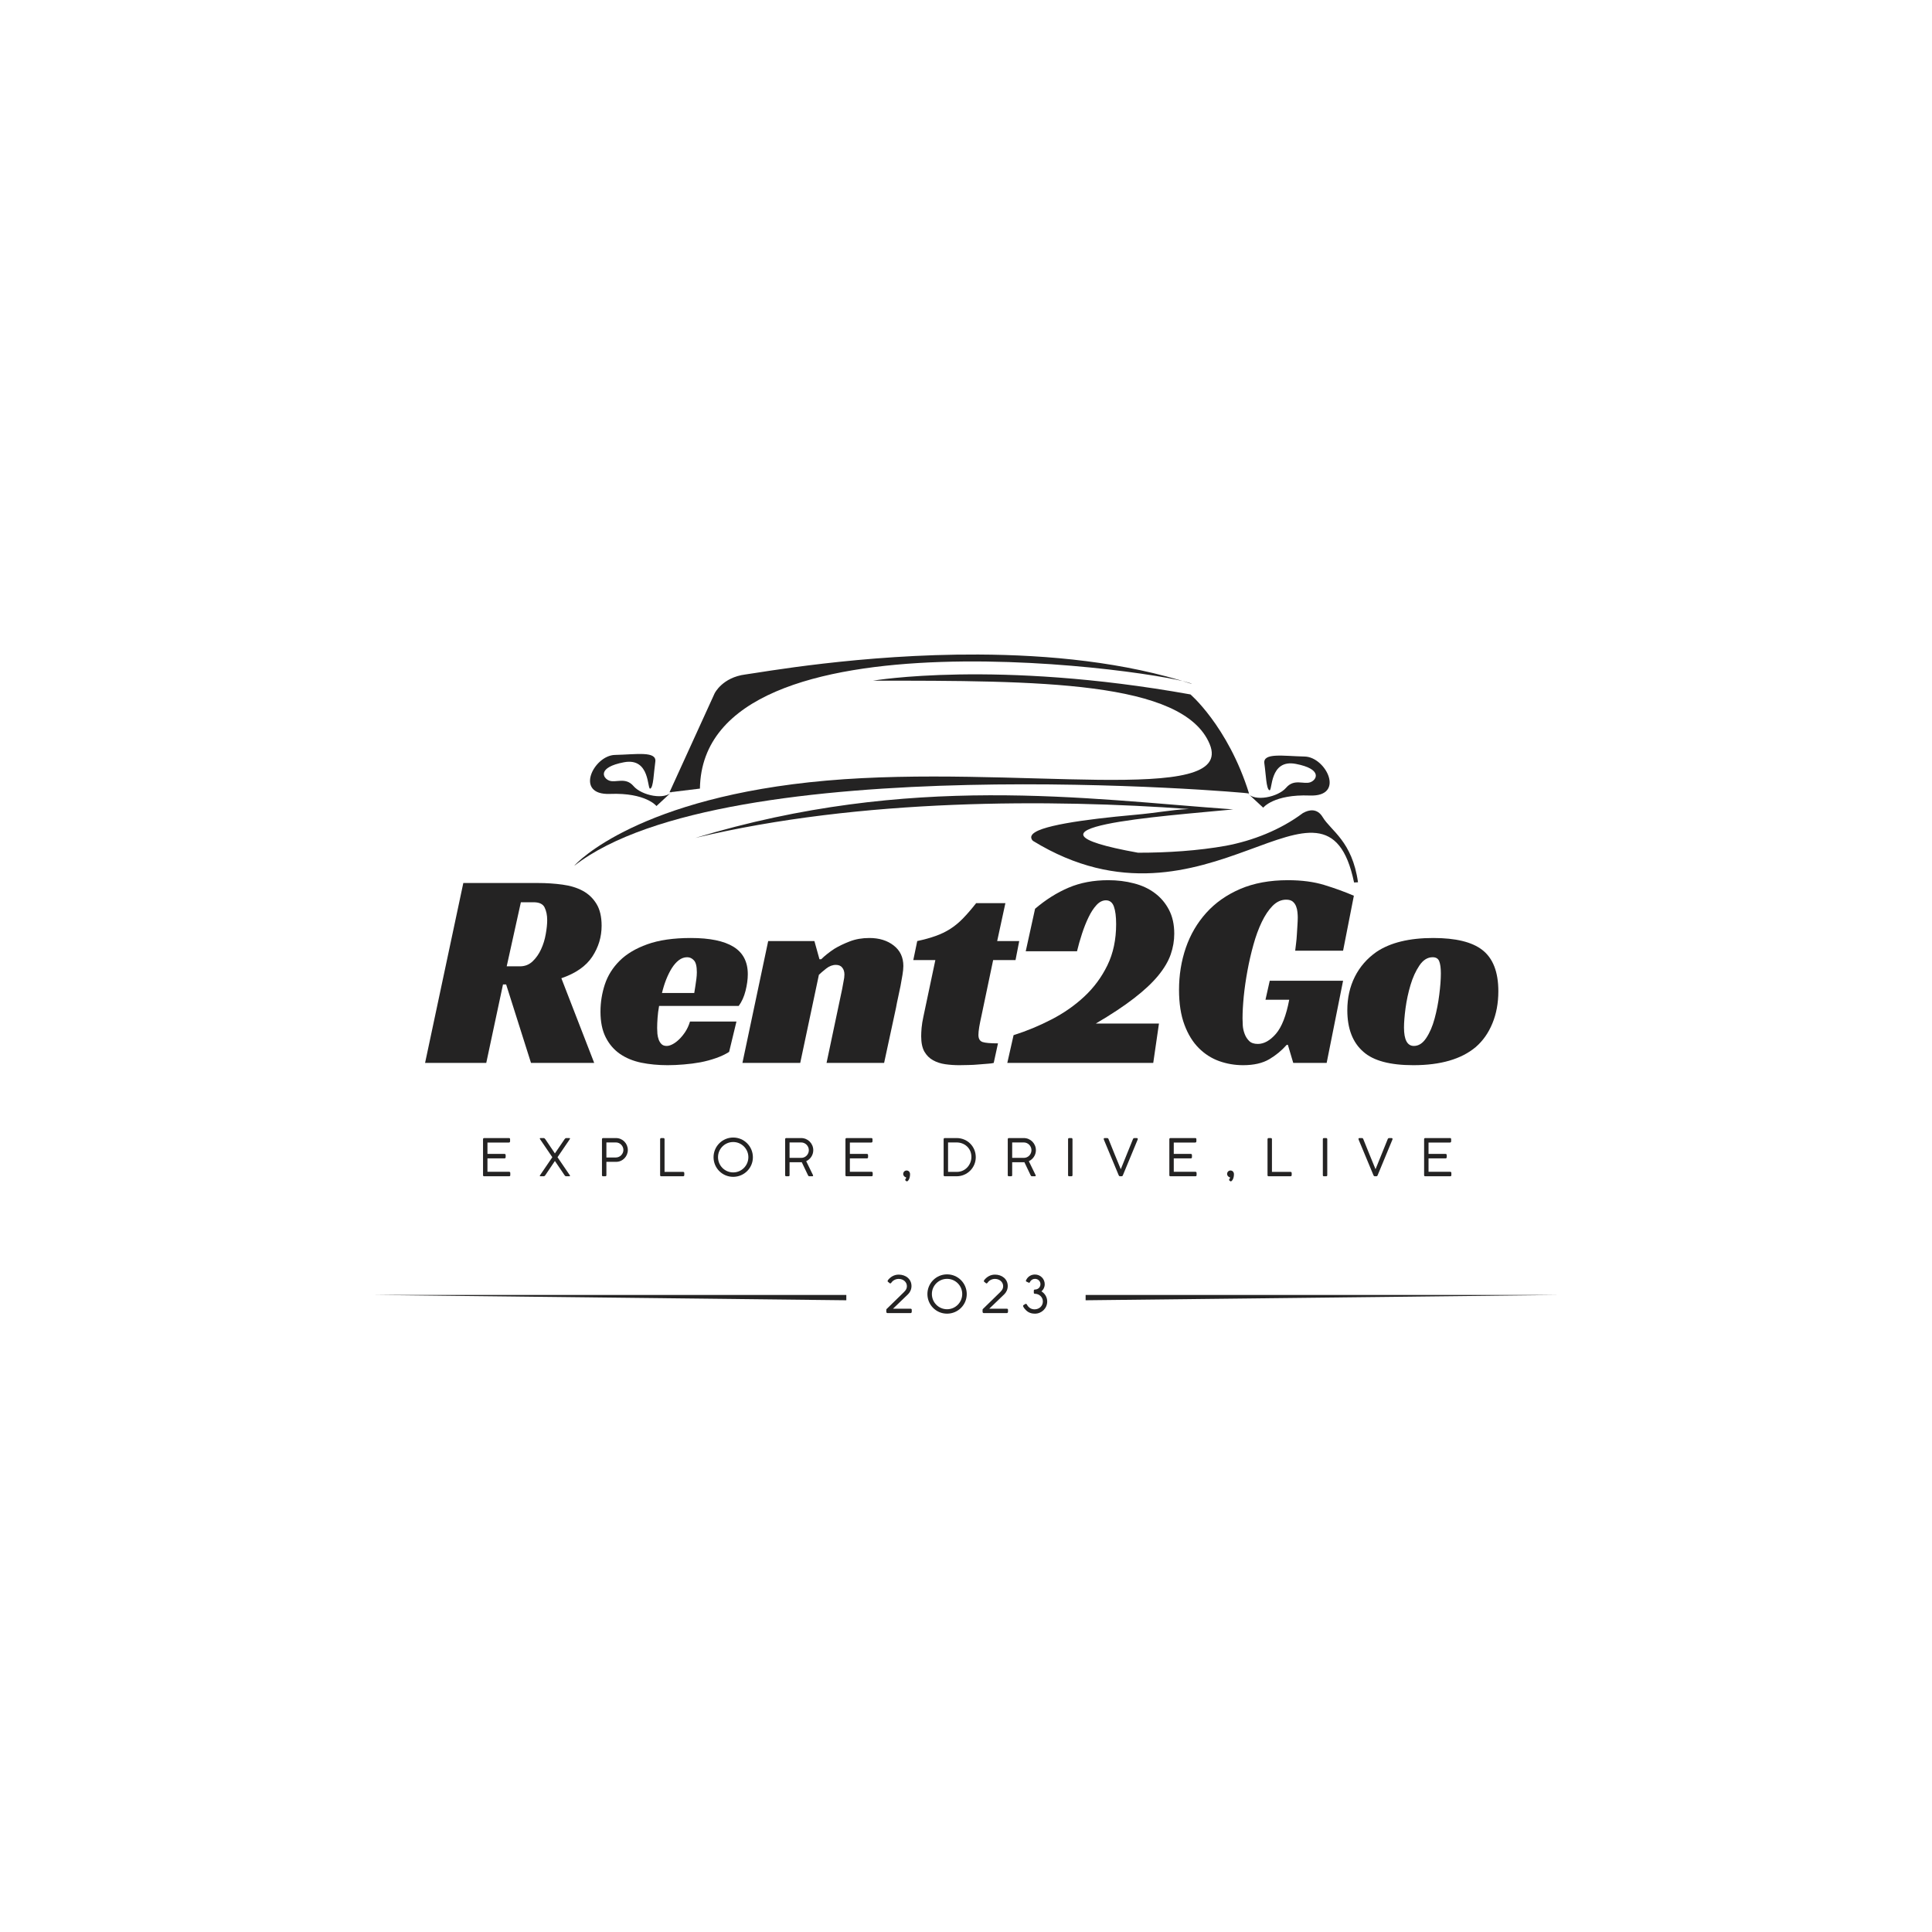<svg xmlns="http://www.w3.org/2000/svg" xmlns:xlink="http://www.w3.org/1999/xlink" width="500" zoomAndPan="magnify" viewBox="0 0 375 375" height="500" preserveAspectRatio="xMidYMid meet" version="1.0"><defs><g/><clipPath id="0a00c18458"><path d="M 72 251 L 164.27 251 L 164.27 254 L 72 254 Z M 72 251 " clip-rule="nonzero"/></clipPath><clipPath id="73cd827b73"><path d="M 58.594 248.676 L 164.27 248.676 L 164.27 255.426 L 58.594 255.426 Z M 58.594 248.676 " clip-rule="nonzero"/></clipPath><clipPath id="281f84dd14"><path d="M 210.719 251 L 303 251 L 303 254 L 210.719 254 Z M 210.719 251 " clip-rule="nonzero"/></clipPath><clipPath id="e4ec8222e9"><path d="M 210.719 248.676 L 316.406 248.676 L 316.406 255.426 L 210.719 255.426 Z M 210.719 248.676 " clip-rule="nonzero"/></clipPath><clipPath id="18bb7b873f"><path d="M 111.398 130 L 243 130 L 243 169 L 111.398 169 Z M 111.398 130 " clip-rule="nonzero"/></clipPath><clipPath id="520ca58275"><path d="M 134 154 L 263.648 154 L 263.648 172 L 134 172 Z M 134 154 " clip-rule="nonzero"/></clipPath></defs><g clip-path="url(#0a00c18458)"><path fill="#242323" d="M 72.613 251.352 L 276.52 251.352 L 276.52 253.641 Z M 72.613 251.352 " fill-opacity="1" fill-rule="nonzero"/></g><g clip-path="url(#73cd827b73)"><path fill="#242323" d="M 292.07 241.242 L 277.926 241.242 L 275.746 245.621 L 58.594 245.621 L 274.355 245.621 L 276.785 247.441 L 278.957 243.684 L 288.223 243.684 L 280.492 257.676 L 87.25 257.676 L 281.531 259.488 L 292.07 241.242 " fill-opacity="1" fill-rule="nonzero"/></g><g clip-path="url(#281f84dd14)"><path fill="#242323" d="M 302.387 251.352 L 98.48 251.352 L 98.48 253.641 Z M 302.387 251.352 " fill-opacity="1" fill-rule="nonzero"/></g><g clip-path="url(#e4ec8222e9)"><path fill="#242323" d="M 82.93 241.242 L 97.074 241.242 L 99.254 245.621 L 316.406 245.621 L 100.645 245.621 L 98.215 247.441 L 96.043 243.684 L 86.777 243.684 L 94.508 257.676 L 287.75 257.676 L 93.469 259.488 L 82.93 241.242 " fill-opacity="1" fill-rule="nonzero"/></g><g fill="#242323" fill-opacity="1"><g transform="translate(92.948, 228.314)"><g><path d="M 1.031 -7.418 C 0.891 -7.418 0.809 -7.34 0.809 -7.188 L 0.809 -0.211 C 0.809 -0.059 0.891 0 1.031 0 L 5.879 0 C 6.02 0 6.098 -0.078 6.098 -0.219 L 6.098 -0.629 C 6.098 -0.789 6.02 -0.871 5.867 -0.871 L 1.668 -0.871 L 1.668 -3.469 L 4.98 -3.469 C 5.117 -3.469 5.199 -3.578 5.199 -3.699 L 5.199 -4.109 C 5.199 -4.27 5.098 -4.34 4.98 -4.34 L 1.668 -4.34 L 1.668 -6.547 L 5.828 -6.547 C 5.977 -6.547 6.059 -6.66 6.059 -6.777 L 6.059 -7.188 C 6.059 -7.348 5.977 -7.418 5.84 -7.418 Z M 1.031 -7.418 "/></g></g></g><g fill="#242323" fill-opacity="1"><g transform="translate(104.366, 228.314)"><g><path d="M 3.848 -3.699 L 6.207 -7.168 C 6.258 -7.238 6.277 -7.297 6.277 -7.34 C 6.277 -7.398 6.207 -7.418 6.078 -7.418 L 5.59 -7.418 C 5.43 -7.418 5.348 -7.367 5.219 -7.199 L 3.34 -4.438 L 1.48 -7.199 C 1.352 -7.367 1.281 -7.418 1.148 -7.418 L 0.609 -7.418 C 0.48 -7.418 0.41 -7.398 0.41 -7.328 C 0.41 -7.289 0.43 -7.238 0.48 -7.168 C 1.129 -6.227 2.008 -4.938 2.84 -3.699 L 0.469 -0.219 C 0.43 -0.16 0.41 -0.121 0.41 -0.078 C 0.41 -0.031 0.449 0 0.551 0 L 1.16 0 C 1.281 0 1.371 -0.059 1.461 -0.18 L 3.34 -2.969 L 5.23 -0.18 C 5.309 -0.059 5.41 0 5.527 0 L 6.129 0 C 6.227 0 6.277 -0.031 6.277 -0.078 C 6.277 -0.121 6.258 -0.172 6.219 -0.219 Z M 3.848 -3.699 "/></g></g></g><g fill="#242323" fill-opacity="1"><g transform="translate(116.033, 228.314)"><g><path d="M 0.809 -0.219 C 0.809 -0.07 0.879 0 1.031 0 L 1.449 0 C 1.598 0 1.668 -0.07 1.668 -0.219 L 1.668 -2.801 L 3.551 -2.801 C 4.84 -2.801 5.828 -3.867 5.828 -5.098 C 5.828 -6.359 4.828 -7.418 3.52 -7.418 L 1.039 -7.418 C 0.891 -7.418 0.809 -7.34 0.809 -7.18 Z M 4.969 -5.109 C 4.969 -4.328 4.309 -3.648 3.52 -3.648 L 1.668 -3.648 L 1.668 -6.566 L 3.52 -6.566 C 4.328 -6.566 4.969 -5.879 4.969 -5.109 Z M 4.969 -5.109 "/></g></g></g><g fill="#242323" fill-opacity="1"><g transform="translate(127.321, 228.314)"><g><path d="M 1.668 -0.852 L 1.668 -7.199 C 1.668 -7.34 1.578 -7.418 1.449 -7.418 L 1.039 -7.418 C 0.891 -7.418 0.809 -7.316 0.809 -7.199 L 0.809 -0.219 C 0.809 -0.07 0.879 0 1.031 0 L 5.277 0 C 5.41 0 5.5 -0.102 5.5 -0.219 L 5.5 -0.621 C 5.5 -0.77 5.398 -0.852 5.277 -0.852 Z M 1.668 -0.852 "/></g></g></g><g fill="#242323" fill-opacity="1"><g transform="translate(138.058, 228.314)"><g><path d="M 4.258 -7.52 C 2.148 -7.52 0.441 -5.809 0.441 -3.699 C 0.441 -1.59 2.141 0.109 4.25 0.109 C 6.367 0.109 8.078 -1.59 8.078 -3.688 C 8.078 -5.82 6.359 -7.52 4.258 -7.52 Z M 1.309 -3.711 C 1.309 -5.328 2.621 -6.648 4.258 -6.648 C 5.879 -6.648 7.199 -5.328 7.199 -3.711 C 7.199 -2.07 5.879 -0.75 4.258 -0.75 C 2.621 -0.75 1.309 -2.07 1.309 -3.711 Z M 1.309 -3.711 "/></g></g></g><g fill="#242323" fill-opacity="1"><g transform="translate(151.585, 228.314)"><g><path d="M 5.41 -5.07 C 5.41 -4.258 4.77 -3.57 3.93 -3.57 L 1.668 -3.57 L 1.668 -6.566 L 3.918 -6.566 C 4.758 -6.566 5.41 -5.859 5.41 -5.07 Z M 0.809 -0.219 C 0.809 -0.07 0.891 0 1.031 0 L 1.449 0 C 1.598 0 1.668 -0.07 1.668 -0.219 L 1.668 -2.719 L 3.418 -2.719 C 3.551 -2.719 3.969 -2.719 4.039 -2.73 L 5.25 -0.191 C 5.309 -0.07 5.379 0 5.508 0 L 6.059 0 C 6.18 0 6.238 -0.051 6.238 -0.129 C 6.238 -0.148 6.227 -0.18 6.219 -0.219 L 4.898 -2.93 C 5.707 -3.301 6.27 -4.117 6.27 -5.059 C 6.27 -6.359 5.23 -7.418 3.918 -7.418 L 1.031 -7.418 C 0.891 -7.418 0.809 -7.34 0.809 -7.18 Z M 0.809 -0.219 "/></g></g></g><g fill="#242323" fill-opacity="1"><g transform="translate(163.292, 228.314)"><g><path d="M 1.031 -7.418 C 0.891 -7.418 0.809 -7.34 0.809 -7.188 L 0.809 -0.211 C 0.809 -0.059 0.891 0 1.031 0 L 5.879 0 C 6.02 0 6.098 -0.078 6.098 -0.219 L 6.098 -0.629 C 6.098 -0.789 6.02 -0.871 5.867 -0.871 L 1.668 -0.871 L 1.668 -3.469 L 4.98 -3.469 C 5.117 -3.469 5.199 -3.578 5.199 -3.699 L 5.199 -4.109 C 5.199 -4.27 5.098 -4.34 4.98 -4.34 L 1.668 -4.34 L 1.668 -6.547 L 5.828 -6.547 C 5.977 -6.547 6.059 -6.66 6.059 -6.777 L 6.059 -7.188 C 6.059 -7.348 5.977 -7.418 5.84 -7.418 Z M 1.031 -7.418 "/></g></g></g><g fill="#242323" fill-opacity="1"><g transform="translate(174.71, 228.314)"><g><path d="M 0.602 -0.449 C 0.602 -0.129 0.859 0.16 1.168 0.211 L 1.168 0.25 C 1.168 0.512 0.98 0.559 0.98 0.68 C 0.98 0.719 1.008 0.789 1.059 0.828 L 1.211 0.949 C 1.25 0.98 1.281 0.988 1.328 0.988 C 1.5 0.988 1.93 0.539 1.93 -0.398 C 1.93 -0.828 1.648 -1.121 1.258 -1.121 C 0.898 -1.121 0.602 -0.828 0.602 -0.449 Z M 0.602 -0.449 "/></g></g></g><g fill="#242323" fill-opacity="1"><g transform="translate(182.349, 228.314)"><g><path d="M 0.809 -0.211 C 0.809 -0.051 0.91 0 1.039 0 L 3.328 0 C 5.387 0 7.047 -1.66 7.047 -3.699 C 7.047 -5.777 5.43 -7.418 3.328 -7.418 L 1.039 -7.418 C 0.891 -7.418 0.809 -7.34 0.809 -7.18 Z M 1.668 -0.852 L 1.668 -6.566 L 3.328 -6.566 C 4.867 -6.566 6.199 -5.457 6.199 -3.758 C 6.199 -2.238 5.027 -0.852 3.391 -0.852 Z M 1.668 -0.852 "/></g></g></g><g fill="#242323" fill-opacity="1"><g transform="translate(194.796, 228.314)"><g><path d="M 5.41 -5.07 C 5.41 -4.258 4.77 -3.57 3.93 -3.57 L 1.668 -3.57 L 1.668 -6.566 L 3.918 -6.566 C 4.758 -6.566 5.41 -5.859 5.41 -5.07 Z M 0.809 -0.219 C 0.809 -0.07 0.891 0 1.031 0 L 1.449 0 C 1.598 0 1.668 -0.07 1.668 -0.219 L 1.668 -2.719 L 3.418 -2.719 C 3.551 -2.719 3.969 -2.719 4.039 -2.73 L 5.25 -0.191 C 5.309 -0.07 5.379 0 5.508 0 L 6.059 0 C 6.18 0 6.238 -0.051 6.238 -0.129 C 6.238 -0.148 6.227 -0.18 6.219 -0.219 L 4.898 -2.93 C 5.707 -3.301 6.27 -4.117 6.27 -5.059 C 6.27 -6.359 5.23 -7.418 3.918 -7.418 L 1.031 -7.418 C 0.891 -7.418 0.809 -7.34 0.809 -7.18 Z M 0.809 -0.219 "/></g></g></g><g fill="#242323" fill-opacity="1"><g transform="translate(206.503, 228.314)"><g><path d="M 1.668 -7.199 C 1.668 -7.328 1.578 -7.418 1.449 -7.418 L 1.031 -7.418 C 0.891 -7.418 0.809 -7.34 0.809 -7.199 L 0.809 -0.219 C 0.809 -0.07 0.879 0 1.031 0 L 1.449 0 C 1.59 0 1.668 -0.07 1.668 -0.219 Z M 1.668 -7.199 "/></g></g></g><g fill="#242323" fill-opacity="1"><g transform="translate(213.982, 228.314)"><g><path d="M 1.18 -7.219 C 1.141 -7.34 1.039 -7.418 0.91 -7.418 L 0.469 -7.418 C 0.328 -7.418 0.25 -7.367 0.25 -7.258 C 0.262 -7.148 0.301 -7.047 0.32 -7.008 L 3.16 -0.191 C 3.188 -0.109 3.277 0 3.418 0 L 3.711 0 C 3.898 0 3.938 -0.129 3.969 -0.199 L 6.84 -7.129 C 6.84 -7.137 6.859 -7.219 6.859 -7.25 C 6.859 -7.359 6.777 -7.418 6.637 -7.418 L 6.207 -7.418 C 6.07 -7.418 5.977 -7.34 5.93 -7.227 C 5.418 -5.949 4.027 -2.508 3.559 -1.371 C 3.09 -2.508 1.68 -5.938 1.18 -7.219 Z M 1.18 -7.219 "/></g></g></g><g fill="#242323" fill-opacity="1"><g transform="translate(226.159, 228.314)"><g><path d="M 1.031 -7.418 C 0.891 -7.418 0.809 -7.34 0.809 -7.188 L 0.809 -0.211 C 0.809 -0.059 0.891 0 1.031 0 L 5.879 0 C 6.02 0 6.098 -0.078 6.098 -0.219 L 6.098 -0.629 C 6.098 -0.789 6.02 -0.871 5.867 -0.871 L 1.668 -0.871 L 1.668 -3.469 L 4.98 -3.469 C 5.117 -3.469 5.199 -3.578 5.199 -3.699 L 5.199 -4.109 C 5.199 -4.27 5.098 -4.34 4.98 -4.34 L 1.668 -4.34 L 1.668 -6.547 L 5.828 -6.547 C 5.977 -6.547 6.059 -6.66 6.059 -6.777 L 6.059 -7.188 C 6.059 -7.348 5.977 -7.418 5.84 -7.418 Z M 1.031 -7.418 "/></g></g></g><g fill="#242323" fill-opacity="1"><g transform="translate(237.577, 228.314)"><g><path d="M 0.602 -0.449 C 0.602 -0.129 0.859 0.16 1.168 0.211 L 1.168 0.25 C 1.168 0.512 0.98 0.559 0.98 0.68 C 0.98 0.719 1.008 0.789 1.059 0.828 L 1.211 0.949 C 1.25 0.98 1.281 0.988 1.328 0.988 C 1.5 0.988 1.93 0.539 1.93 -0.398 C 1.93 -0.828 1.648 -1.121 1.258 -1.121 C 0.898 -1.121 0.602 -0.828 0.602 -0.449 Z M 0.602 -0.449 "/></g></g></g><g fill="#242323" fill-opacity="1"><g transform="translate(245.216, 228.314)"><g><path d="M 1.668 -0.852 L 1.668 -7.199 C 1.668 -7.34 1.578 -7.418 1.449 -7.418 L 1.039 -7.418 C 0.891 -7.418 0.809 -7.316 0.809 -7.199 L 0.809 -0.219 C 0.809 -0.07 0.879 0 1.031 0 L 5.277 0 C 5.41 0 5.5 -0.102 5.5 -0.219 L 5.5 -0.621 C 5.5 -0.77 5.398 -0.852 5.277 -0.852 Z M 1.668 -0.852 "/></g></g></g><g fill="#242323" fill-opacity="1"><g transform="translate(255.953, 228.314)"><g><path d="M 1.668 -7.199 C 1.668 -7.328 1.578 -7.418 1.449 -7.418 L 1.031 -7.418 C 0.891 -7.418 0.809 -7.34 0.809 -7.199 L 0.809 -0.219 C 0.809 -0.07 0.879 0 1.031 0 L 1.449 0 C 1.59 0 1.668 -0.07 1.668 -0.219 Z M 1.668 -7.199 "/></g></g></g><g fill="#242323" fill-opacity="1"><g transform="translate(263.432, 228.314)"><g><path d="M 1.18 -7.219 C 1.141 -7.34 1.039 -7.418 0.91 -7.418 L 0.469 -7.418 C 0.328 -7.418 0.25 -7.367 0.25 -7.258 C 0.262 -7.148 0.301 -7.047 0.32 -7.008 L 3.16 -0.191 C 3.188 -0.109 3.277 0 3.418 0 L 3.711 0 C 3.898 0 3.938 -0.129 3.969 -0.199 L 6.84 -7.129 C 6.84 -7.137 6.859 -7.219 6.859 -7.25 C 6.859 -7.359 6.777 -7.418 6.637 -7.418 L 6.207 -7.418 C 6.07 -7.418 5.977 -7.34 5.93 -7.227 C 5.418 -5.949 4.027 -2.508 3.559 -1.371 C 3.09 -2.508 1.68 -5.938 1.18 -7.219 Z M 1.18 -7.219 "/></g></g></g><g fill="#242323" fill-opacity="1"><g transform="translate(275.61, 228.314)"><g><path d="M 1.031 -7.418 C 0.891 -7.418 0.809 -7.34 0.809 -7.188 L 0.809 -0.211 C 0.809 -0.059 0.891 0 1.031 0 L 5.879 0 C 6.02 0 6.098 -0.078 6.098 -0.219 L 6.098 -0.629 C 6.098 -0.789 6.02 -0.871 5.867 -0.871 L 1.668 -0.871 L 1.668 -3.469 L 4.98 -3.469 C 5.117 -3.469 5.199 -3.578 5.199 -3.699 L 5.199 -4.109 C 5.199 -4.27 5.098 -4.34 4.98 -4.34 L 1.668 -4.34 L 1.668 -6.547 L 5.828 -6.547 C 5.977 -6.547 6.059 -6.66 6.059 -6.777 L 6.059 -7.188 C 6.059 -7.348 5.977 -7.418 5.84 -7.418 Z M 1.031 -7.418 "/></g></g></g><g fill="#242323" fill-opacity="1"><g transform="translate(171.411, 254.872)"><g><path d="M 5.328 0 C 5.457 0 5.559 -0.121 5.559 -0.238 L 5.559 -0.629 C 5.559 -0.789 5.457 -0.852 5.328 -0.852 L 1.918 -0.852 C 2.43 -1.34 4.34 -3.168 4.84 -3.66 C 5.23 -4.039 5.508 -4.609 5.508 -5.25 C 5.508 -6.609 4.391 -7.469 3.027 -7.469 C 2.098 -7.469 1.41 -6.988 0.961 -6.43 C 0.93 -6.379 0.871 -6.277 0.871 -6.199 C 0.871 -6.16 0.891 -6.137 0.918 -6.098 L 1.301 -5.789 C 1.32 -5.77 1.352 -5.758 1.379 -5.758 C 1.449 -5.758 1.539 -5.82 1.578 -5.879 C 1.891 -6.359 2.43 -6.617 2.969 -6.637 L 3.027 -6.637 C 3.898 -6.637 4.617 -6.047 4.617 -5.23 C 4.617 -4.82 4.48 -4.508 4.059 -4.09 L 0.648 -0.762 C 0.629 -0.711 0.621 -0.668 0.621 -0.629 L 0.621 -0.238 C 0.621 -0.109 0.73 0 0.859 0 Z M 5.328 0 "/></g></g></g><g fill="#242323" fill-opacity="1"><g transform="translate(179.568, 254.872)"><g><path d="M 4.258 -7.52 C 2.148 -7.52 0.441 -5.809 0.441 -3.699 C 0.441 -1.59 2.141 0.109 4.25 0.109 C 6.367 0.109 8.078 -1.59 8.078 -3.688 C 8.078 -5.82 6.359 -7.52 4.258 -7.52 Z M 1.309 -3.711 C 1.309 -5.328 2.621 -6.648 4.258 -6.648 C 5.879 -6.648 7.199 -5.328 7.199 -3.711 C 7.199 -2.07 5.879 -0.75 4.258 -0.75 C 2.621 -0.75 1.309 -2.07 1.309 -3.711 Z M 1.309 -3.711 "/></g></g></g><g fill="#242323" fill-opacity="1"><g transform="translate(190.095, 254.872)"><g><path d="M 5.328 0 C 5.457 0 5.559 -0.121 5.559 -0.238 L 5.559 -0.629 C 5.559 -0.789 5.457 -0.852 5.328 -0.852 L 1.918 -0.852 C 2.43 -1.34 4.34 -3.168 4.84 -3.66 C 5.23 -4.039 5.508 -4.609 5.508 -5.25 C 5.508 -6.609 4.391 -7.469 3.027 -7.469 C 2.098 -7.469 1.41 -6.988 0.961 -6.43 C 0.93 -6.379 0.871 -6.277 0.871 -6.199 C 0.871 -6.16 0.891 -6.137 0.918 -6.098 L 1.301 -5.789 C 1.32 -5.77 1.352 -5.758 1.379 -5.758 C 1.449 -5.758 1.539 -5.82 1.578 -5.879 C 1.891 -6.359 2.43 -6.617 2.969 -6.637 L 3.027 -6.637 C 3.898 -6.637 4.617 -6.047 4.617 -5.23 C 4.617 -4.82 4.48 -4.508 4.059 -4.09 L 0.648 -0.762 C 0.629 -0.711 0.621 -0.668 0.621 -0.629 L 0.621 -0.238 C 0.621 -0.109 0.73 0 0.859 0 Z M 5.328 0 "/></g></g></g><g fill="#242323" fill-opacity="1"><g transform="translate(198.253, 254.872)"><g><path d="M 2.629 -6.648 C 3.23 -6.648 3.699 -6.207 3.699 -5.609 C 3.699 -5.02 3.23 -4.578 2.648 -4.578 C 2.488 -4.578 2.41 -4.5 2.41 -4.359 L 2.41 -3.969 C 2.41 -3.82 2.48 -3.75 2.629 -3.75 C 3.469 -3.75 4.168 -3.09 4.168 -2.258 C 4.168 -1.359 3.438 -0.73 2.551 -0.73 C 2.008 -0.73 1.508 -0.969 1.16 -1.5 C 1.09 -1.598 1.031 -1.801 0.879 -1.801 C 0.84 -1.801 0.789 -1.789 0.738 -1.758 L 0.391 -1.539 C 0.34 -1.5 0.328 -1.469 0.328 -1.418 C 0.328 -1.25 0.43 -1.141 0.559 -0.93 C 0.961 -0.441 1.469 0.109 2.629 0.109 C 3.938 0.109 5.008 -0.941 5.008 -2.25 C 5.008 -3.098 4.559 -3.809 3.891 -4.219 C 4.277 -4.551 4.527 -5.039 4.527 -5.609 C 4.527 -6.66 3.68 -7.488 2.629 -7.488 C 1.879 -7.488 1.23 -7.09 0.91 -6.387 C 0.879 -6.34 0.871 -6.297 0.871 -6.258 C 0.871 -6.188 0.91 -6.148 0.988 -6.109 L 1.391 -5.918 C 1.441 -5.898 1.469 -5.887 1.508 -5.887 C 1.578 -5.887 1.629 -5.938 1.668 -6.039 C 1.84 -6.418 2.219 -6.648 2.629 -6.648 Z M 2.629 -6.648 "/></g></g></g><path fill="#242323" d="M 189.887 127.043 C 167.117 126.938 147.531 130.551 144.707 130.91 C 140.188 131.48 138.703 134.59 138.703 134.59 L 129.949 153.785 C 131.496 153.598 133.492 153.355 135.855 153.066 C 136.391 116.641 228.297 130.711 231.375 132.762 C 218.355 128.512 203.547 127.105 189.887 127.043 Z M 189.887 127.043 " fill-opacity="1" fill-rule="nonzero"/><g clip-path="url(#18bb7b873f)"><path fill="#242323" d="M 169.465 132.117 C 169.465 132.117 193.316 128.023 231.047 134.785 C 230.691 134.43 238.344 140.836 242.438 154.008 C 242.258 153.828 140.812 145.109 111.445 168.066 C 111.98 167.355 124.082 154.719 160.391 151.516 C 196.695 148.312 239.945 156.676 234.785 144.398 C 229.621 132.117 201.5 132.117 169.465 132.117 Z M 169.465 132.117 " fill-opacity="1" fill-rule="nonzero"/></g><path fill="#242323" d="M 130.488 153.605 L 127.418 156.453 C 127.418 156.453 125.371 153.828 118.387 154.098 C 111.402 154.363 115.227 146.621 119.367 146.531 C 123.504 146.441 127.508 145.73 127.195 147.867 C 126.883 150.004 126.84 152.805 126.219 153.074 C 125.594 153.34 126.262 146.977 121.102 147.957 C 115.938 148.934 116.961 151.027 118.254 151.516 C 119.543 152.004 121.414 150.758 122.969 152.582 C 124.527 154.406 129.109 155.387 130.488 153.605 Z M 130.488 153.605 " fill-opacity="1" fill-rule="nonzero"/><path fill="#242323" d="M 242.117 153.922 L 245.188 156.77 C 245.188 156.77 247.234 154.141 254.223 154.41 C 261.207 154.676 257.379 146.934 253.242 146.844 C 249.105 146.758 245.098 146.043 245.41 148.18 C 245.723 150.316 245.766 153.121 246.391 153.387 C 247.012 153.652 246.344 147.289 251.508 148.27 C 256.668 149.25 255.645 151.34 254.355 151.828 C 253.062 152.316 251.195 151.074 249.637 152.898 C 248.082 154.719 243.496 155.699 242.117 153.922 Z M 242.117 153.922 " fill-opacity="1" fill-rule="nonzero"/><g clip-path="url(#520ca58275)"><path fill="#242323" d="M 192.031 154.363 C 174.738 154.422 155.828 156.316 134.961 162.641 L 134.996 162.633 C 167.09 154.945 204.18 155.105 230.809 157.031 C 230.719 157.035 230.676 157.035 230.586 157.039 C 227.02 157.223 224.855 157.75 220.105 158.172 C 215.359 158.598 210.586 159.137 206.91 159.801 C 205.074 160.133 203.516 160.492 202.359 160.887 C 201.781 161.082 201.305 161.289 200.941 161.516 C 200.574 161.738 200.305 161.977 200.195 162.289 C 200.082 162.617 200.227 162.961 200.496 163.211 C 234.254 183.938 257.273 144.629 262.824 171.289 C 263.086 171.273 263.344 171.254 263.59 171.25 C 262.457 163.25 258.336 161.277 256.719 158.586 C 256.215 157.746 255.547 157.355 254.863 157.293 C 254.18 157.23 253.504 157.477 252.906 157.805 C 248.488 161.117 243.109 163.188 237.965 164.16 C 232.609 165.125 226.547 165.52 220.891 165.512 C 193.668 160.609 225.711 158.43 239.367 157.105 C 224.984 156.082 209.316 154.305 192.031 154.363 Z M 192.031 154.363 " fill-opacity="1" fill-rule="nonzero"/></g><g fill="#242323" fill-opacity="1"><g transform="translate(82.507, 206.314)"><g><path d="M 34.266 -26.625 C 34.266 -24.457 33.66 -22.457 32.453 -20.625 C 31.242 -18.789 29.242 -17.395 26.453 -16.438 L 32.828 0 L 20.562 0 L 15.734 -15.234 L 15.125 -15.234 L 11.875 0 L 0 0 L 7.422 -34.922 L 21.891 -34.922 C 23.578 -34.922 25.172 -34.816 26.672 -34.609 C 28.18 -34.41 29.492 -34.008 30.609 -33.406 C 31.723 -32.801 32.609 -31.957 33.266 -30.875 C 33.93 -29.801 34.266 -28.383 34.266 -26.625 Z M 18.422 -18.75 C 19.379 -18.75 20.195 -19.07 20.875 -19.719 C 21.551 -20.363 22.098 -21.145 22.516 -22.062 C 22.941 -22.977 23.242 -23.957 23.422 -25 C 23.609 -26.039 23.703 -26.945 23.703 -27.719 C 23.703 -28.676 23.535 -29.492 23.203 -30.172 C 22.879 -30.848 22.164 -31.188 21.062 -31.188 L 18.594 -31.188 L 15.844 -18.75 Z M 18.422 -18.75 "/></g></g></g><g fill="#242323" fill-opacity="1"><g transform="translate(115.944, 206.314)"><g><path d="M 11.984 -11.062 C 11.836 -10.25 11.738 -9.473 11.688 -8.734 C 11.633 -8.004 11.609 -7.348 11.609 -6.766 C 11.609 -6.43 11.625 -6.062 11.656 -5.656 C 11.695 -5.258 11.781 -4.883 11.906 -4.531 C 12.031 -4.188 12.211 -3.895 12.453 -3.656 C 12.691 -3.414 13.031 -3.297 13.469 -3.297 C 13.801 -3.297 14.176 -3.406 14.594 -3.625 C 15.02 -3.844 15.441 -4.156 15.859 -4.562 C 16.285 -4.969 16.691 -5.461 17.078 -6.047 C 17.461 -6.641 17.766 -7.301 17.984 -8.031 L 27 -8.031 L 25.578 -2.141 C 24.836 -1.672 23.988 -1.27 23.031 -0.938 C 22.082 -0.602 21.078 -0.332 20.016 -0.125 C 18.953 0.07 17.867 0.211 16.766 0.297 C 15.672 0.391 14.629 0.438 13.641 0.438 C 11.805 0.438 10.098 0.273 8.516 -0.047 C 6.941 -0.379 5.566 -0.945 4.391 -1.75 C 3.223 -2.562 2.301 -3.633 1.625 -4.969 C 0.945 -6.312 0.609 -7.973 0.609 -9.953 C 0.609 -11.754 0.891 -13.516 1.453 -15.234 C 2.023 -16.953 2.977 -18.477 4.312 -19.812 C 5.656 -21.156 7.453 -22.227 9.703 -23.031 C 11.961 -23.844 14.781 -24.25 18.156 -24.25 C 21.82 -24.25 24.578 -23.68 26.422 -22.547 C 28.273 -21.41 29.203 -19.633 29.203 -17.219 C 29.203 -16.227 29.055 -15.156 28.766 -14 C 28.473 -12.844 28.031 -11.863 27.438 -11.062 Z M 19.312 -17.594 C 19.312 -18.738 19.125 -19.508 18.75 -19.906 C 18.383 -20.312 17.945 -20.516 17.438 -20.516 C 16.852 -20.516 16.312 -20.32 15.812 -19.938 C 15.312 -19.551 14.859 -19.035 14.453 -18.391 C 14.055 -17.754 13.691 -17.02 13.359 -16.188 C 13.035 -15.363 12.766 -14.492 12.547 -13.578 L 18.812 -13.578 C 18.883 -14.023 18.957 -14.484 19.031 -14.953 C 19.102 -15.359 19.164 -15.801 19.219 -16.281 C 19.281 -16.758 19.312 -17.195 19.312 -17.594 Z M 19.312 -17.594 "/></g></g></g><g fill="#242323" fill-opacity="1"><g transform="translate(144.652, 206.314)"><g><path d="M 14.734 -20.125 C 15.504 -20.863 16.367 -21.547 17.328 -22.172 C 18.172 -22.68 19.16 -23.156 20.297 -23.594 C 21.43 -24.031 22.695 -24.25 24.094 -24.25 C 26 -24.25 27.57 -23.766 28.812 -22.797 C 30.062 -21.828 30.688 -20.5 30.688 -18.812 C 30.688 -18.332 30.629 -17.754 30.516 -17.078 C 30.41 -16.398 30.285 -15.691 30.141 -14.953 C 29.992 -14.223 29.836 -13.484 29.672 -12.734 C 29.504 -11.984 29.367 -11.312 29.266 -10.719 L 26.953 0 L 15.781 0 L 18.812 -14.359 C 18.883 -14.828 18.973 -15.312 19.078 -15.812 C 19.191 -16.312 19.25 -16.758 19.25 -17.156 C 19.25 -17.707 19.109 -18.156 18.828 -18.5 C 18.555 -18.852 18.145 -19.031 17.594 -19.031 C 16.938 -19.031 16.305 -18.789 15.703 -18.312 C 15.098 -17.832 14.629 -17.43 14.297 -17.109 L 10.672 0 L -0.547 0 L 4.453 -23.656 L 13.422 -23.656 L 14.406 -20.125 Z M 14.734 -20.125 "/></g></g></g><g fill="#242323" fill-opacity="1"><g transform="translate(175.505, 206.314)"><g><path d="M 2.531 -23.656 C 3.883 -23.945 5.07 -24.273 6.094 -24.641 C 7.125 -25.004 8.07 -25.461 8.938 -26.016 C 9.801 -26.566 10.625 -27.242 11.406 -28.047 C 12.195 -28.859 13.051 -29.848 13.969 -31.016 L 19.641 -31.016 L 18.047 -23.656 L 22.328 -23.656 L 21.609 -19.969 L 17.266 -19.969 L 15.016 -9.234 C 14.828 -8.391 14.676 -7.641 14.562 -6.984 C 14.457 -6.328 14.406 -5.812 14.406 -5.438 C 14.406 -4.707 14.672 -4.25 15.203 -4.062 C 15.734 -3.883 16.734 -3.797 18.203 -3.797 L 17.375 0 C 17.125 0.07 16.734 0.125 16.203 0.156 C 15.672 0.195 15.082 0.242 14.438 0.297 C 13.789 0.359 13.129 0.395 12.453 0.406 C 11.773 0.426 11.18 0.438 10.672 0.438 C 9.754 0.438 8.852 0.375 7.969 0.25 C 7.094 0.125 6.305 -0.129 5.609 -0.516 C 4.91 -0.898 4.348 -1.457 3.922 -2.188 C 3.504 -2.926 3.297 -3.922 3.297 -5.172 C 3.297 -5.609 3.32 -6.156 3.375 -6.812 C 3.438 -7.477 3.555 -8.211 3.734 -9.016 L 6.047 -19.969 L 1.766 -19.969 Z M 2.531 -23.656 "/></g></g></g><g fill="#242323" fill-opacity="1"><g transform="translate(195.688, 206.314)"><g><path d="M 1.047 -5.391 C 3.578 -6.191 6.031 -7.207 8.406 -8.438 C 10.789 -9.664 12.914 -11.148 14.781 -12.891 C 16.656 -14.641 18.148 -16.664 19.266 -18.969 C 20.391 -21.281 20.953 -23.941 20.953 -26.953 C 20.953 -28.422 20.805 -29.555 20.516 -30.359 C 20.223 -31.16 19.707 -31.562 18.969 -31.562 C 18.312 -31.562 17.695 -31.25 17.125 -30.625 C 16.562 -30.008 16.051 -29.223 15.594 -28.266 C 15.133 -27.316 14.711 -26.254 14.328 -25.078 C 13.941 -23.898 13.617 -22.766 13.359 -21.672 L 3.406 -21.672 L 5.219 -29.922 C 7.281 -31.68 9.445 -33.047 11.719 -34.016 C 13.988 -34.984 16.555 -35.469 19.422 -35.469 C 21.18 -35.469 22.836 -35.266 24.391 -34.859 C 25.953 -34.461 27.305 -33.832 28.453 -32.969 C 29.609 -32.113 30.523 -31.035 31.203 -29.734 C 31.891 -28.43 32.234 -26.879 32.234 -25.078 C 32.234 -23.723 32.004 -22.383 31.547 -21.062 C 31.086 -19.738 30.281 -18.367 29.125 -16.953 C 27.969 -15.547 26.406 -14.082 24.438 -12.562 C 22.477 -11.039 20 -9.398 17 -7.641 L 29.266 -7.641 L 28.156 0 L -0.172 0 Z M 1.047 -5.391 "/></g></g></g><g fill="#242323" fill-opacity="1"><g transform="translate(226.926, 206.314)"><g><path d="M 19.531 -15.953 L 33.766 -15.953 L 30.578 0 L 24.094 0 L 23.047 -3.516 L 22.828 -3.516 C 21.867 -2.422 20.738 -1.488 19.438 -0.719 C 18.133 0.051 16.441 0.438 14.359 0.438 C 12.742 0.438 11.191 0.172 9.703 -0.359 C 8.223 -0.891 6.906 -1.734 5.75 -2.891 C 4.594 -4.047 3.664 -5.555 2.969 -7.422 C 2.27 -9.297 1.922 -11.551 1.922 -14.188 C 1.922 -17.051 2.359 -19.766 3.234 -22.328 C 4.117 -24.898 5.441 -27.164 7.203 -29.125 C 8.961 -31.082 11.16 -32.629 13.797 -33.766 C 16.441 -34.898 19.523 -35.469 23.047 -35.469 C 25.754 -35.469 28.117 -35.156 30.141 -34.531 C 32.16 -33.914 34.066 -33.223 35.859 -32.453 L 33.766 -21.781 L 24.469 -21.781 C 24.508 -22.188 24.566 -22.66 24.641 -23.203 C 24.711 -23.754 24.766 -24.332 24.797 -24.938 C 24.836 -25.539 24.875 -26.133 24.906 -26.719 C 24.945 -27.312 24.969 -27.828 24.969 -28.266 C 24.969 -28.555 24.945 -28.895 24.906 -29.281 C 24.875 -29.664 24.785 -30.039 24.641 -30.406 C 24.492 -30.781 24.273 -31.086 23.984 -31.328 C 23.691 -31.566 23.27 -31.688 22.719 -31.688 C 21.758 -31.688 20.883 -31.289 20.094 -30.5 C 19.312 -29.707 18.609 -28.66 17.984 -27.359 C 17.359 -26.055 16.816 -24.578 16.359 -22.922 C 15.898 -21.273 15.516 -19.598 15.203 -17.891 C 14.891 -16.191 14.648 -14.523 14.484 -12.891 C 14.328 -11.266 14.25 -9.848 14.25 -8.641 C 14.25 -8.266 14.266 -7.801 14.297 -7.25 C 14.336 -6.707 14.457 -6.172 14.656 -5.641 C 14.852 -5.109 15.145 -4.648 15.531 -4.266 C 15.914 -3.879 16.477 -3.688 17.219 -3.688 C 18.426 -3.688 19.598 -4.344 20.734 -5.656 C 21.867 -6.977 22.727 -9.18 23.312 -12.266 L 18.703 -12.266 Z M 19.531 -15.953 "/></g></g></g><g fill="#242323" fill-opacity="1"><g transform="translate(260.858, 206.314)"><g><path d="M 17.328 -24.25 C 21.691 -24.25 24.863 -23.477 26.844 -21.938 C 28.926 -20.332 29.969 -17.66 29.969 -13.922 C 29.969 -11.609 29.582 -9.523 28.812 -7.672 C 28.051 -5.816 26.973 -4.285 25.578 -3.078 C 22.785 -0.734 18.75 0.438 13.469 0.438 C 8.957 0.438 5.734 -0.422 3.797 -2.141 C 1.703 -3.941 0.656 -6.641 0.656 -10.234 C 0.656 -12.617 1.141 -14.781 2.109 -16.719 C 3.086 -18.664 4.492 -20.281 6.328 -21.562 C 9.004 -23.352 12.672 -24.25 17.328 -24.25 Z M 13.578 -3.297 C 14.492 -3.297 15.289 -3.805 15.969 -4.828 C 16.656 -5.859 17.195 -7.113 17.594 -8.594 C 18 -10.082 18.301 -11.625 18.5 -13.219 C 18.707 -14.82 18.812 -16.207 18.812 -17.375 C 18.812 -18.406 18.707 -19.188 18.5 -19.719 C 18.301 -20.25 17.875 -20.516 17.219 -20.516 C 16.227 -20.516 15.375 -19.984 14.656 -18.922 C 13.938 -17.859 13.359 -16.594 12.922 -15.125 C 12.484 -13.656 12.16 -12.148 11.953 -10.609 C 11.754 -9.078 11.656 -7.832 11.656 -6.875 C 11.656 -4.488 12.297 -3.297 13.578 -3.297 Z M 13.578 -3.297 "/></g></g></g></svg>